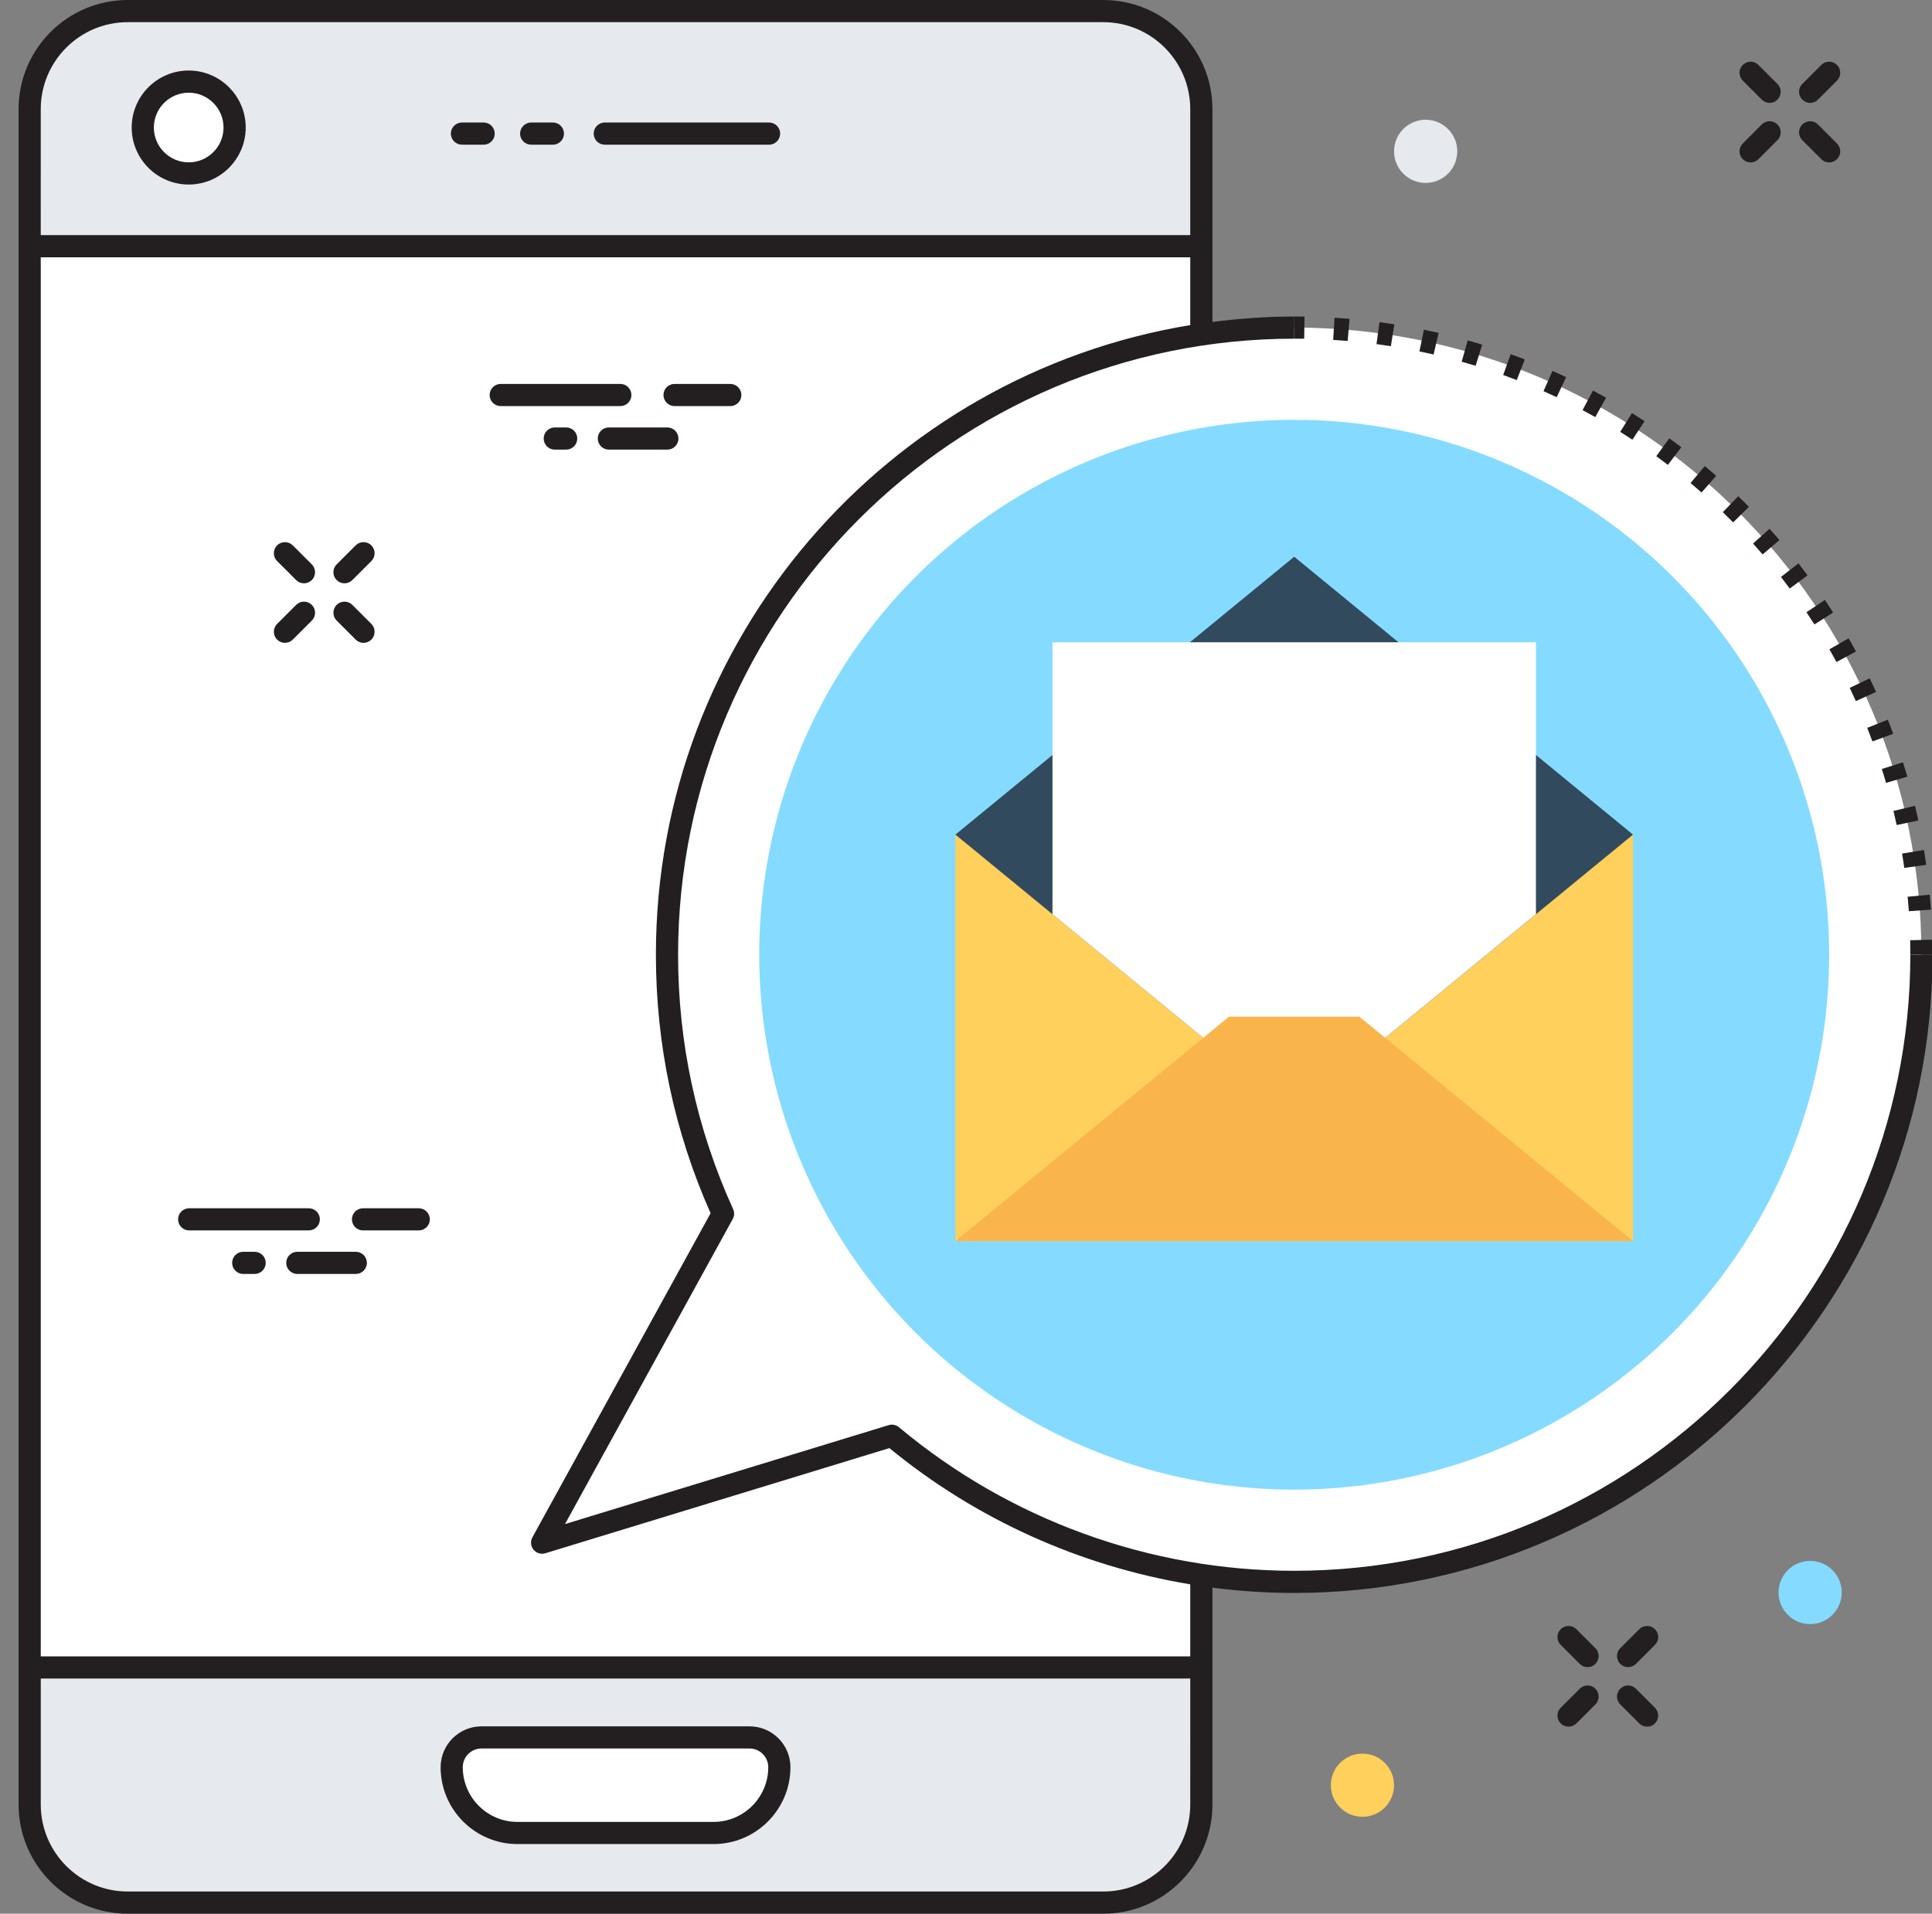 <?xml version="1.0" encoding="utf-8"?>
<!-- Generator: Adobe Illustrator 15.0.0, SVG Export Plug-In . SVG Version: 6.00 Build 0)  -->
<!DOCTYPE svg PUBLIC "-//W3C//DTD SVG 1.1//EN" "http://www.w3.org/Graphics/SVG/1.1/DTD/svg11.dtd">
<svg version="1.1" id="Layer_1" xmlns="http://www.w3.org/2000/svg" xmlns:xlink="http://www.w3.org/1999/xlink" x="0px" y="0px"
	 width="151.417px" height="150px" viewBox="71.083 0 151.417 150" enable-background="new 71.083 0 151.417 150"
	 xml:space="preserve">
<rect x="71.083" y="0" width="151.417" height="150" fill="#808080" stroke="none"/>
<g>
	<path fill="#E6E9EE" d="M157.553,149.13H81.092c-4.242,0-7.683-3.438-7.683-7.683V8.552c0-4.244,3.441-7.683,7.683-7.683h76.461
		c4.244,0,7.684,3.439,7.684,7.683v132.896C165.234,145.689,161.797,149.13,157.553,149.13z"/>
	<rect x="73.409" y="19.297" fill="#FFFFFF" width="91.827" height="111.403"/>
	<circle fill="#FFFFFF" cx="85.872" cy="9.996" r="3.599"/>
	<path fill="#231F20" d="M85.871,14.464c-2.463,0-4.467-2.004-4.467-4.468s2.004-4.468,4.467-4.468c2.465,0,4.469,2.004,4.469,4.468
		S88.336,14.464,85.871,14.464z M85.871,7.266c-1.504,0-2.73,1.225-2.73,2.73s1.227,2.73,2.73,2.73c1.508,0,2.731-1.225,2.731-2.73
		S87.379,7.266,85.871,7.266z"/>
	<path fill="#231F20" d="M114.414,11.341h-1.701c-0.479,0-0.869-0.389-0.869-0.869c0-0.479,0.391-0.869,0.869-0.869h1.701
		c0.479,0,0.869,0.389,0.869,0.869S114.895,11.341,114.414,11.341z"/>
	<path fill="#231F20" d="M131.357,11.341h-12.875c-0.48,0-0.869-0.389-0.869-0.869c0-0.479,0.389-0.869,0.869-0.869h12.875
		c0.479,0,0.869,0.389,0.869,0.869S131.838,11.341,131.357,11.341z"/>
	<path fill="#231F20" d="M108.989,11.341h-1.702c-0.48,0-0.869-0.389-0.869-0.869c0-0.479,0.389-0.869,0.869-0.869h1.702
		c0.479,0,0.868,0.389,0.868,0.869S109.469,11.341,108.989,11.341z"/>
	<path fill="#FFFFFF" d="M127.008,143.675H111.64c-2.849,0-5.156-2.309-5.156-5.155l0,0c0-1.291,1.046-2.338,2.337-2.338h21.006
		c1.289,0,2.337,1.047,2.337,2.338l0,0C132.163,141.366,129.854,143.675,127.008,143.675z"/>
	<path fill="#231F20" d="M127.008,144.542H111.64c-3.322,0-6.024-2.702-6.024-6.024c0-1.767,1.438-3.203,3.205-3.203h21.006
		c1.767,0,3.205,1.438,3.205,3.203C133.031,141.84,130.328,144.542,127.008,144.542z M108.82,137.051
		c-0.81,0-1.468,0.658-1.468,1.467c0,2.365,1.923,4.287,4.287,4.287h15.368c2.363,0,4.287-1.922,4.287-4.287
		c0-0.809-0.66-1.467-1.469-1.467H108.82z"/>
	<path fill="#FFFFFF" d="M172.514,25.676c-27.146,0-49.156,22.009-49.156,49.158c0,7.241,1.578,14.109,4.391,20.3l-14.176,25.783
		l27.41-8.38c8.535,7.146,19.529,11.454,31.531,11.454c27.149,0,49.157-22.009,49.157-49.157
		C221.671,47.685,199.663,25.676,172.514,25.676z"/>
	<path fill="#231F20" d="M220.803,74.834c0,26.626-21.662,48.288-48.289,48.288c-11.307,0-22.309-3.996-30.974-11.251
		c-0.228-0.188-0.531-0.251-0.812-0.165l-25.364,7.754l13.145-23.907c0.134-0.238,0.146-0.529,0.031-0.777
		c-2.86-6.301-4.313-13.01-4.313-19.94c0-26.626,21.664-48.289,48.289-48.289v-1.737c-2.173,0-4.309,0.155-6.41,0.424V8.552
		c0-4.716-3.836-8.552-8.551-8.552H81.092c-4.715,0-8.552,3.836-8.552,8.552v132.896c0,4.716,3.837,8.553,8.552,8.553h76.461
		c4.717,0,8.553-3.837,8.553-8.553v-17.003c2.117,0.273,4.258,0.414,6.408,0.414c27.586,0,50.026-22.44,50.026-50.024
		L220.803,74.834L220.803,74.834z M74.277,8.552c0-3.758,3.058-6.814,6.814-6.814h76.461c3.759,0,6.814,3.057,6.814,6.814v9.877
		h-90.09L74.277,8.552L74.277,8.552z M164.367,141.447c0,3.758-3.057,6.814-6.814,6.814H81.092c-3.757,0-6.814-3.058-6.814-6.814
		v-9.879h90.09L164.367,141.447L164.367,141.447z M164.367,129.832h-90.09V20.167h90.09v5.314
		c-23.723,3.905-41.879,24.544-41.879,49.354c0,7.034,1.441,13.851,4.287,20.261l-13.965,25.402
		c-0.172,0.311-0.138,0.691,0.086,0.968c0.225,0.273,0.592,0.384,0.928,0.282l26.964-8.242c6.804,5.588,14.963,9.25,23.579,10.678
		V129.832z"/>
	<path fill="#231F20" d="M222.54,74.834h-1.737c0-0.38-0.005-0.759-0.014-1.137l1.736-0.041
		C222.535,74.048,222.54,74.44,222.54,74.834z M220.686,71.423c-0.027-0.379-0.059-0.757-0.094-1.133l1.729-0.163
		c0.037,0.39,0.07,0.782,0.099,1.174L220.686,71.423z M220.327,68.029c-0.052-0.375-0.109-0.75-0.173-1.123l1.716-0.283
		c0.063,0.387,0.122,0.775,0.178,1.166L220.327,68.029z M219.732,64.67c-0.08-0.371-0.164-0.74-0.252-1.107l1.689-0.406
		c0.091,0.382,0.178,0.765,0.262,1.152L219.732,64.67z M218.898,61.363c-0.104-0.364-0.215-0.726-0.33-1.088l1.656-0.525
		c0.121,0.375,0.233,0.751,0.344,1.129L218.898,61.363z M217.832,58.117c-0.132-0.358-0.268-0.713-0.408-1.066l1.615-0.64
		c0.145,0.365,0.286,0.734,0.422,1.104L217.832,58.117z M216.533,54.953c-0.156-0.347-0.316-0.691-0.481-1.033l1.565-0.754
		c0.171,0.354,0.337,0.711,0.5,1.071L216.533,54.953z M215.016,51.891c-0.181-0.335-0.365-0.667-0.555-0.996l1.507-0.864
		c0.197,0.342,0.388,0.686,0.575,1.033L215.016,51.891z M213.285,48.945c-0.205-0.321-0.412-0.639-0.625-0.955l1.445-0.966
		c0.218,0.327,0.434,0.656,0.646,0.989L213.285,48.945z M211.352,46.131c-0.228-0.306-0.457-0.608-0.69-0.907l1.374-1.068
		c0.238,0.311,0.477,0.625,0.712,0.938L211.352,46.131z M209.225,43.459c-0.246-0.287-0.498-0.573-0.752-0.855l1.295-1.161
		c0.262,0.292,0.521,0.588,0.775,0.887L209.225,43.459z M206.915,40.946c-0.267-0.27-0.535-0.537-0.808-0.801l1.207-1.249
		c0.283,0.273,0.562,0.55,0.838,0.83L206.915,40.946z M204.438,38.602c-0.285-0.251-0.572-0.499-0.861-0.742l1.117-1.33
		c0.301,0.252,0.598,0.509,0.893,0.767L204.438,38.602z M201.802,36.437c-0.301-0.231-0.604-0.457-0.911-0.679l1.021-1.405
		c0.316,0.231,0.631,0.464,0.943,0.703L201.802,36.437z M199.021,34.464c-0.317-0.208-0.637-0.413-0.957-0.613l0.92-1.474
		c0.332,0.208,0.662,0.42,0.99,0.635L199.021,34.464z M196.109,32.691c-0.33-0.184-0.66-0.365-0.995-0.544l0.813-1.534
		c0.346,0.183,0.69,0.371,1.031,0.563L196.109,32.691z M193.085,31.132c-0.342-0.161-0.687-0.318-1.032-0.471l0.704-1.588
		c0.357,0.159,0.716,0.321,1.067,0.489L193.085,31.132z M189.958,29.792c-0.354-0.137-0.709-0.271-1.065-0.399l0.588-1.633
		c0.371,0.133,0.738,0.271,1.104,0.412L189.958,29.792z M186.734,28.672c-0.362-0.111-0.728-0.218-1.094-0.321l0.474-1.671
		c0.379,0.106,0.756,0.217,1.13,0.333L186.734,28.672z M183.439,27.786c-0.369-0.086-0.738-0.166-1.111-0.243l0.352-1.701
		c0.387,0.079,0.771,0.164,1.152,0.252L183.439,27.786z M180.091,27.135c-0.374-0.059-0.75-0.113-1.126-0.164l0.23-1.722
		c0.391,0.052,0.779,0.109,1.166,0.17L180.091,27.135z M176.704,26.725c-0.376-0.033-0.755-0.061-1.136-0.085l0.109-1.734
		c0.393,0.025,0.785,0.054,1.174,0.088L176.704,26.725z M173.296,26.55c-0.26-0.003-0.521-0.005-0.782-0.005v-1.737
		c0.271,0,0.539,0.002,0.81,0.005L173.296,26.55z"/>
	<circle fill="#84DBFF" cx="172.514" cy="74.834" r="41.926"/>
	<rect x="145.962" y="65.419" fill="#FFD05B" width="53.104" height="31.862"/>
	<polygon fill="#324A5E" points="172.514,43.638 145.962,65.419 172.514,87.201 199.066,65.419 	"/>
	<polygon fill="#FFFFFF" points="191.46,50.343 191.46,71.653 172.514,87.201 153.57,71.66 153.57,50.343 	"/>
	<polygon fill="#F9B54C" points="167.404,79.691 145.963,97.281 199.066,97.281 199.066,97.281 177.624,79.691 	"/>
	<path fill="#231F20" d="M212.949,8.065c-0.225,0-0.445-0.086-0.614-0.256c-0.34-0.339-0.34-0.889,0-1.229l1.49-1.49
		c0.34-0.339,0.89-0.339,1.229,0c0.34,0.339,0.34,0.89,0,1.229l-1.49,1.49C213.395,7.979,213.172,8.065,212.949,8.065z"/>
	<path fill="#231F20" d="M208.283,12.731c-0.223,0-0.445-0.085-0.614-0.255c-0.34-0.339-0.34-0.889,0-1.229l1.489-1.491
		c0.34-0.339,0.89-0.339,1.229,0c0.34,0.339,0.34,0.889,0,1.229l-1.488,1.491C208.729,12.646,208.505,12.731,208.283,12.731z"/>
	<path fill="#231F20" d="M214.439,12.731c-0.224,0-0.444-0.085-0.614-0.255l-1.49-1.491c-0.34-0.339-0.34-0.889,0-1.229
		c0.339-0.339,0.89-0.339,1.229,0l1.49,1.491c0.34,0.339,0.34,0.889,0,1.229C214.885,12.646,214.663,12.731,214.439,12.731z"/>
	<path fill="#231F20" d="M209.773,8.065c-0.224,0-0.445-0.086-0.615-0.256l-1.489-1.49c-0.34-0.339-0.34-0.889,0-1.229
		c0.339-0.339,0.89-0.339,1.229,0l1.488,1.49c0.34,0.339,0.34,0.889,0,1.229C210.217,7.979,209.995,8.065,209.773,8.065z"/>
	<path fill="#231F20" d="M198.682,130.676c-0.223,0-0.445-0.086-0.615-0.256c-0.34-0.338-0.34-0.89,0-1.229l1.492-1.491
		c0.338-0.339,0.889-0.339,1.228,0c0.34,0.34,0.34,0.89,0,1.229l-1.49,1.49C199.125,130.59,198.902,130.676,198.682,130.676z"/>
	<path fill="#231F20" d="M194.016,135.34c-0.223,0-0.445-0.083-0.615-0.253c-0.34-0.339-0.34-0.892,0-1.229l1.492-1.49
		c0.338-0.34,0.889-0.34,1.228,0c0.34,0.34,0.34,0.89,0,1.229l-1.49,1.491C194.459,135.257,194.236,135.34,194.016,135.34z"/>
	<path fill="#231F20" d="M200.172,135.34c-0.224,0-0.445-0.083-0.613-0.253l-1.492-1.491c-0.34-0.339-0.34-0.889,0-1.229
		s0.89-0.34,1.229,0l1.49,1.49c0.34,0.341,0.34,0.891,0,1.229C200.616,135.257,200.395,135.34,200.172,135.34z"/>
	<path fill="#231F20" d="M195.506,130.676c-0.223,0-0.445-0.086-0.613-0.256l-1.492-1.49c-0.34-0.34-0.34-0.889,0-1.229
		c0.34-0.339,0.89-0.339,1.229,0l1.49,1.491c0.34,0.339,0.34,0.889,0,1.229C195.95,130.59,195.729,130.676,195.506,130.676z"/>
	<path fill="#231F20" d="M98.082,45.721c-0.223,0-0.445-0.085-0.615-0.254c-0.339-0.339-0.339-0.89,0-1.229l1.491-1.49
		c0.339-0.339,0.89-0.339,1.229,0s0.339,0.889,0,1.229l-1.491,1.49C98.525,45.636,98.303,45.721,98.082,45.721z"/>
	<path fill="#231F20" d="M93.416,50.389c-0.224,0-0.445-0.086-0.615-0.256c-0.339-0.338-0.339-0.889,0-1.229l1.491-1.491
		c0.339-0.339,0.89-0.339,1.229,0s0.339,0.889,0,1.229l-1.491,1.491C93.859,50.302,93.639,50.389,93.416,50.389z"/>
	<path fill="#231F20" d="M99.572,50.389c-0.222,0-0.444-0.086-0.614-0.256l-1.491-1.491c-0.339-0.339-0.339-0.889,0-1.229
		c0.34-0.339,0.89-0.339,1.229,0l1.491,1.491c0.339,0.339,0.339,0.889,0,1.229C100.017,50.302,99.794,50.389,99.572,50.389z"/>
	<path fill="#231F20" d="M94.905,45.721c-0.222,0-0.443-0.085-0.613-0.254l-1.491-1.49c-0.339-0.339-0.339-0.889,0-1.229
		c0.34-0.339,0.89-0.339,1.229,0l1.491,1.49c0.339,0.339,0.339,0.889,0,1.229C95.351,45.636,95.128,45.721,94.905,45.721z"/>
	<path fill="#231F20" d="M119.7,31.831h-9.374c-0.479,0-0.869-0.389-0.869-0.869s0.39-0.869,0.869-0.869h9.374
		c0.479,0,0.868,0.389,0.868,0.869S120.18,31.831,119.7,31.831z"/>
	<path fill="#231F20" d="M123.385,35.242H118.8c-0.479,0-0.868-0.389-0.868-0.869s0.389-0.869,0.868-0.869h4.585
		c0.48,0,0.869,0.389,0.869,0.869S123.865,35.242,123.385,35.242z"/>
	<path fill="#231F20" d="M128.318,31.831h-4.367c-0.48,0-0.869-0.389-0.869-0.869s0.389-0.869,0.869-0.869h4.367
		c0.479,0,0.869,0.389,0.869,0.869S128.799,31.831,128.318,31.831z"/>
	<path fill="#231F20" d="M115.456,35.242h-0.894c-0.48,0-0.869-0.389-0.869-0.869s0.389-0.869,0.869-0.869h0.894
		c0.479,0,0.868,0.389,0.868,0.869S115.936,35.242,115.456,35.242z"/>
	<path fill="#231F20" d="M95.283,96.443h-9.374c-0.479,0-0.868-0.389-0.868-0.867c0-0.48,0.389-0.869,0.868-0.869h9.374
		c0.479,0,0.869,0.389,0.869,0.869S95.763,96.443,95.283,96.443z"/>
	<path fill="#231F20" d="M98.969,99.855h-4.586c-0.48,0-0.869-0.39-0.869-0.869c0-0.479,0.389-0.868,0.869-0.868h4.586
		c0.479,0,0.868,0.39,0.868,0.868C99.837,99.466,99.447,99.855,98.969,99.855z"/>
	<path fill="#231F20" d="M103.902,96.443h-4.369c-0.479,0-0.868-0.389-0.868-0.867c0-0.48,0.39-0.869,0.868-0.869h4.369
		c0.479,0,0.869,0.389,0.869,0.869S104.382,96.443,103.902,96.443z"/>
	<path fill="#231F20" d="M91.039,99.855h-0.895c-0.479,0-0.868-0.39-0.868-0.869c0-0.479,0.39-0.868,0.868-0.868h0.895
		c0.479,0,0.869,0.39,0.869,0.868C91.908,99.466,91.519,99.855,91.039,99.855z"/>
	<circle fill="#E6E9EE" cx="182.816" cy="11.862" r="2.477"/>
	<circle fill="#84DBFF" cx="212.949" cy="124.824" r="2.476"/>
	<circle fill="#FFD05B" cx="177.863" cy="139.929" r="2.476"/>
	<path fill="#FFFFFF" d="M185.293,57.861h-25.555c-0.479,0-0.869-0.389-0.869-0.869s0.39-0.869,0.869-0.869h25.555
		c0.479,0,0.869,0.389,0.869,0.869S185.771,57.861,185.293,57.861z"/>
	<path fill="#FFFFFF" d="M185.293,61.787h-25.555c-0.479,0-0.869-0.389-0.869-0.869s0.39-0.869,0.869-0.869h25.555
		c0.479,0,0.869,0.389,0.869,0.869S185.771,61.787,185.293,61.787z"/>
	<path fill="#FFFFFF" d="M185.293,65.713h-25.555c-0.479,0-0.869-0.389-0.869-0.869c0-0.479,0.39-0.869,0.869-0.869h25.555
		c0.479,0,0.869,0.389,0.869,0.869C186.162,65.324,185.771,65.713,185.293,65.713z"/>
	<path fill="#FFFFFF" d="M185.293,69.641h-25.555c-0.479,0-0.869-0.389-0.869-0.869s0.39-0.869,0.869-0.869h25.555
		c0.479,0,0.869,0.389,0.869,0.869S185.771,69.641,185.293,69.641z"/>
</g>
</svg>
